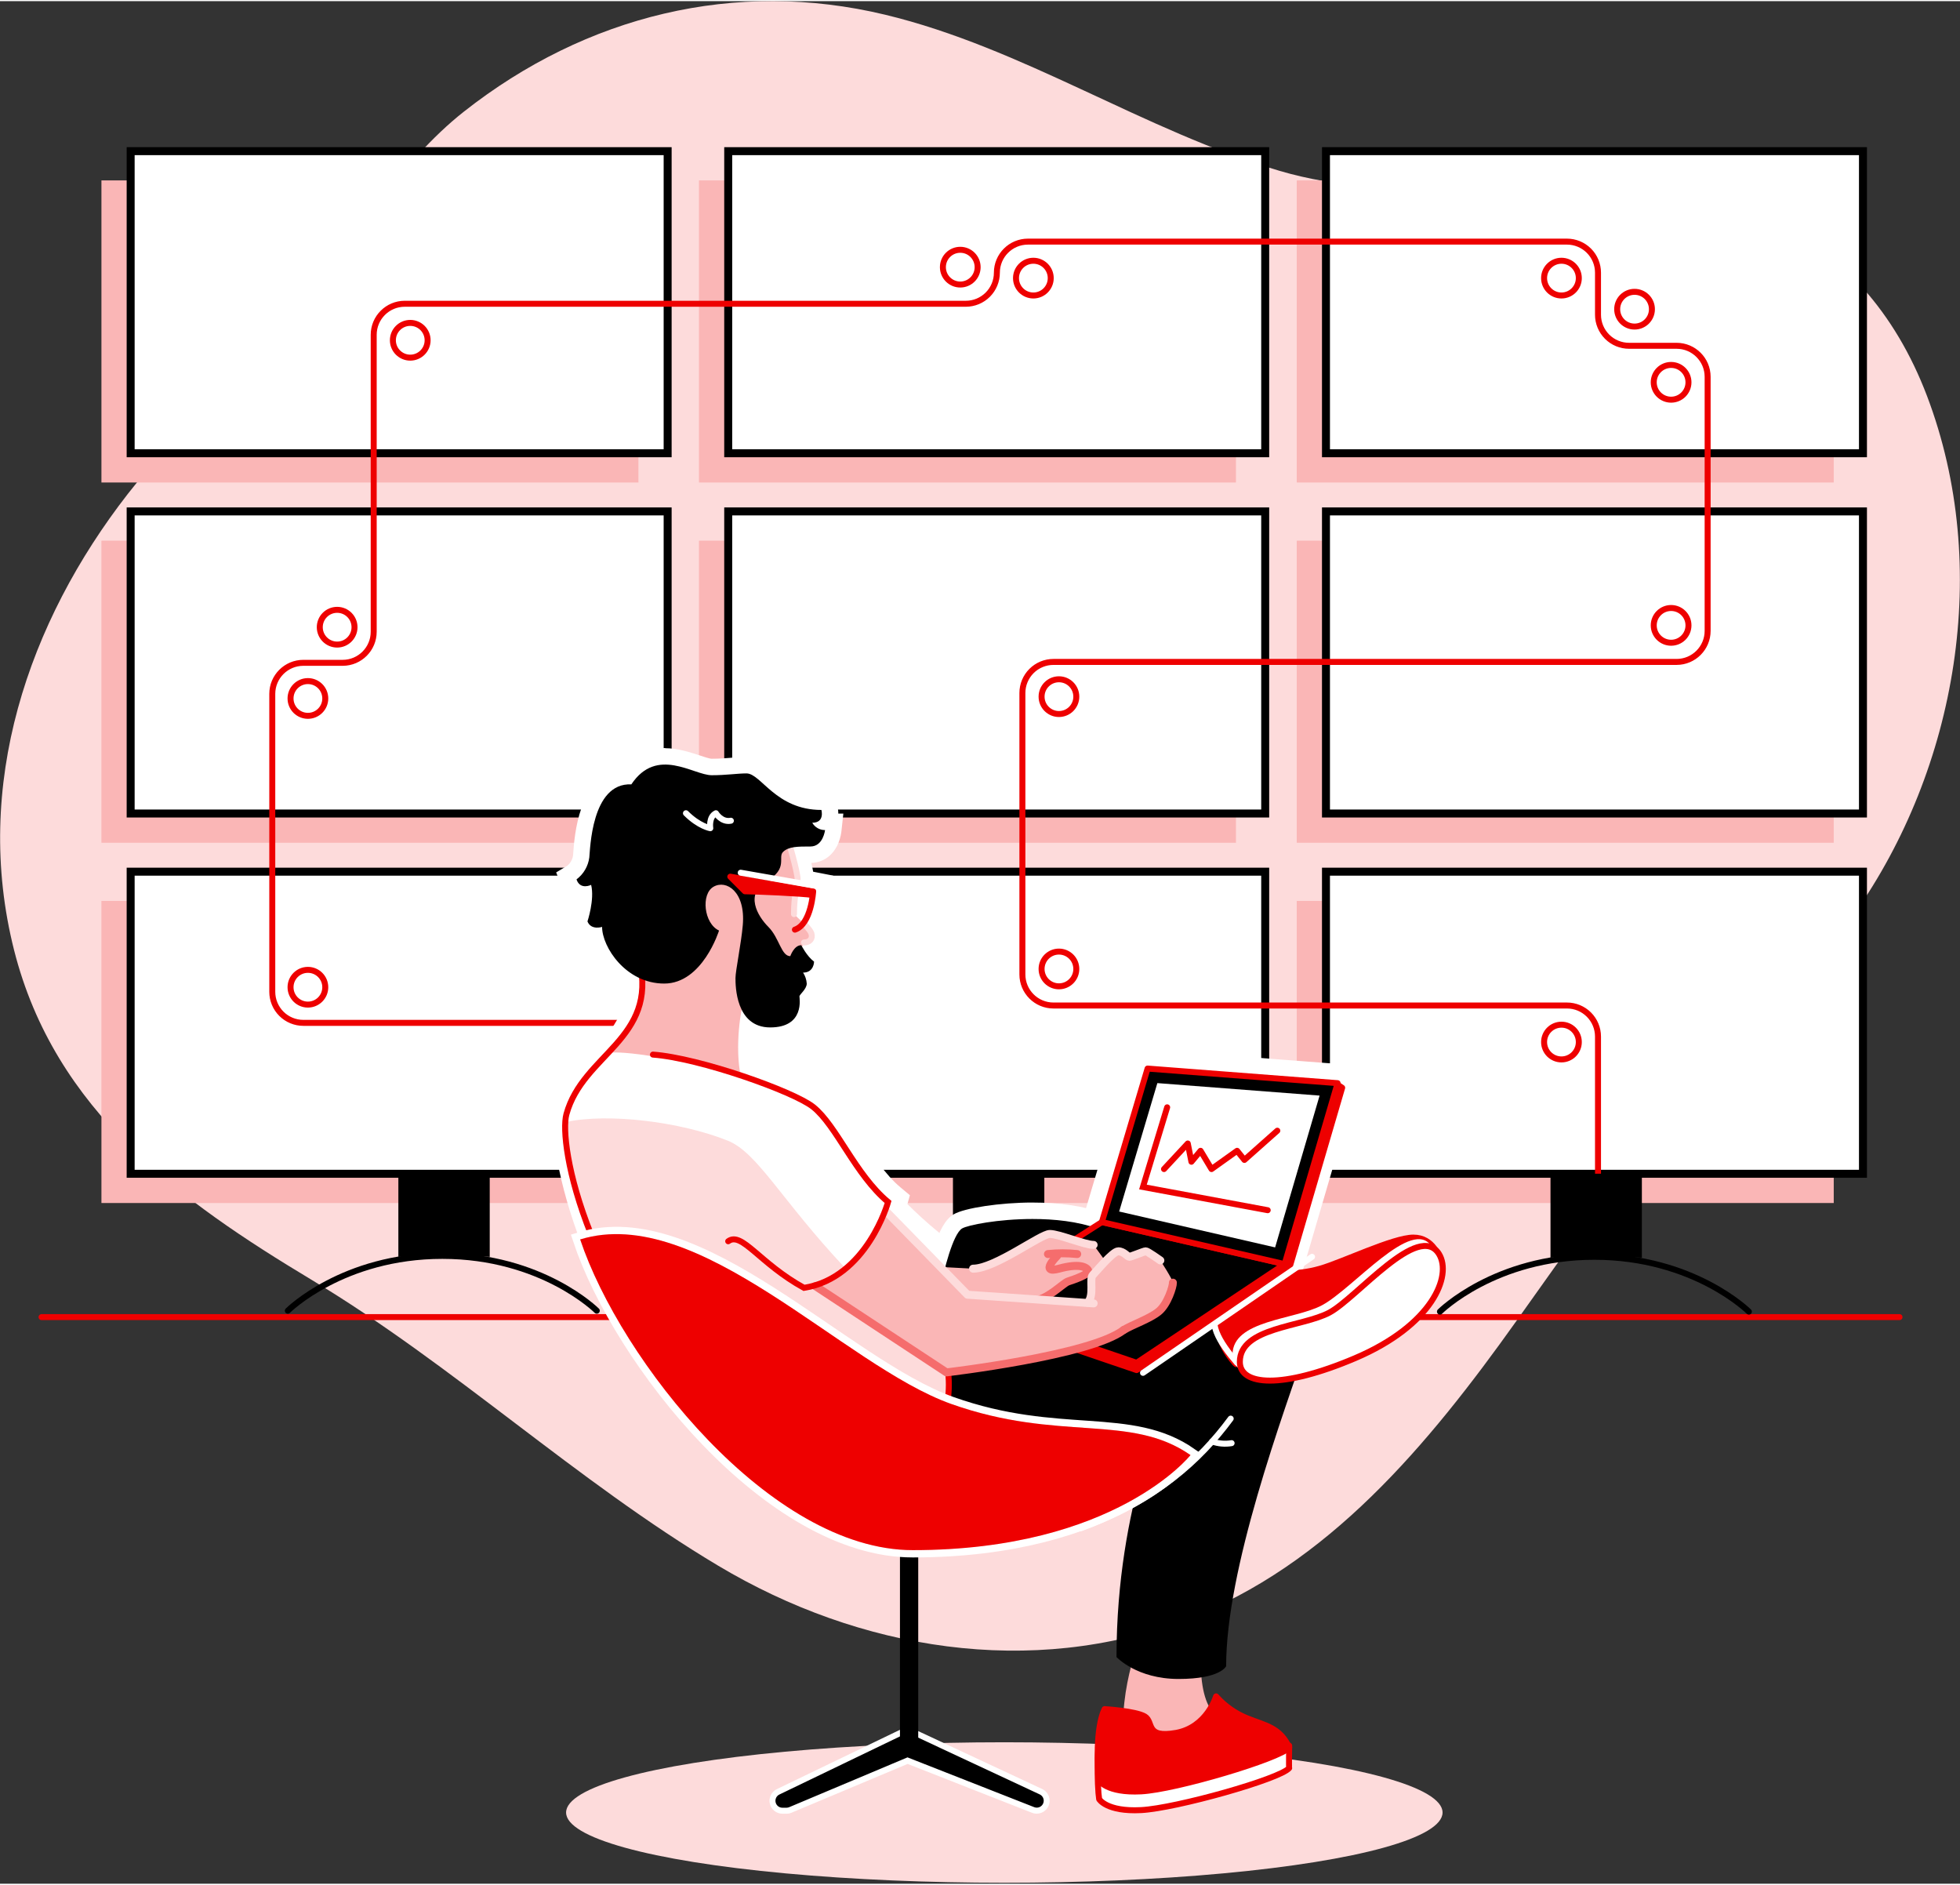 <?xml version="1.0" encoding="UTF-8"?>
<svg width="156px" height="150px" viewBox="0 0 984 945" version="1.1" xmlns="http://www.w3.org/2000/svg" xmlns:xlink="http://www.w3.org/1999/xlink">
    <rect x="0" y="0" width="984" height="945" fill="#333333" stroke="none"/>
    <title>Brand illustrations for Tours / Automation technology</title>
    <g id="Cluster-as-a-service" stroke="none" stroke-width="1" fill="none" fill-rule="evenodd">
        <g id="Brand-illustrations-for-Tours-/-Automation-technology" transform="translate(0.059, 0)">
            <path d="M889.414,109.571 C924.204,126.401 951.214,155.651 967.414,198.281 C999.964,284.111 982.484,384.991 930.664,458.451 C905.344,494.341 873.564,523.781 843.884,555.541 C813.034,588.541 787.364,625.831 761.074,662.741 C717.154,724.421 666.744,785.231 595.544,812.311 C517.614,841.951 431.434,827.721 360.544,785.381 C289.124,742.761 227.704,684.711 156.254,641.791 C90.534,602.311 27.454,557.161 7.004,476.341 C-13.906,393.691 14.004,311.701 64.174,247.271 C91.004,212.741 123.004,187.861 150.474,153.811 C176.634,121.341 200.264,81.101 232.884,55.421 C294.174,7.191 369.124,-11.259 444.314,6.811 C513.624,23.471 574.244,65.101 642.434,85.211 C699.804,102.121 761.594,89.001 820.614,92.561 C845.824,94.071 869.004,99.671 889.414,109.571 Z" id="Path" fill="#FDDBDB" fill-rule="nonzero"></path>
            <path d="M563.804,864.501 C563.804,850.501 567.354,836.251 570.104,827.991 L602.804,834.501 C602.804,847.501 605.884,857.351 610.464,860.101 C606.407,867.885 598.565,872.971 589.804,873.501 C574.804,874.501 563.804,864.501 563.804,864.501 Z" id="Path" fill="#FAB6B6" fill-rule="nonzero"></path>
            <rect id="Rectangle" fill="#FAB6B6" fill-rule="nonzero" x="50.864" y="270.821" width="269.59" height="151.64"></rect>
            <rect id="Rectangle" fill="#FAB6B6" fill-rule="nonzero" x="350.854" y="270.821" width="269.59" height="151.64"></rect>
            <rect id="Rectangle" fill="#FAB6B6" fill-rule="nonzero" x="650.964" y="270.821" width="269.59" height="151.64"></rect>
            <rect id="Rectangle" fill="#FAB6B6" fill-rule="nonzero" x="50.864" y="89.981" width="269.59" height="151.64"></rect>
            <rect id="Rectangle" fill="#FAB6B6" fill-rule="nonzero" x="350.854" y="89.981" width="269.59" height="151.64"></rect>
            <rect id="Rectangle" fill="#FAB6B6" fill-rule="nonzero" x="650.964" y="89.981" width="269.59" height="151.64"></rect>
            <rect id="Rectangle" fill="#FAB6B6" fill-rule="nonzero" x="50.864" y="451.661" width="269.59" height="151.64"></rect>
            <rect id="Rectangle" fill="#FAB6B6" fill-rule="nonzero" x="350.854" y="451.661" width="269.59" height="151.64"></rect>
            <rect id="Rectangle" fill="#FAB6B6" fill-rule="nonzero" x="650.964" y="451.661" width="269.59" height="151.64"></rect>
            <line x1="20.804" y1="660.571" x2="953.574" y2="660.571" id="Path" stroke="#EE0000" stroke-width="3" stroke-linecap="round"></line>
            <rect id="Rectangle" stroke="#000000" stroke-width="4" fill="#FFFFFF" fill-rule="nonzero" x="65.534" y="256.141" width="269.59" height="151.64"></rect>
            <rect id="Rectangle" stroke="#000000" stroke-width="4" fill="#FFFFFF" fill-rule="nonzero" x="365.534" y="256.141" width="269.59" height="151.64"></rect>
            <rect id="Rectangle" stroke="#000000" stroke-width="4" fill="#FFFFFF" fill-rule="nonzero" x="665.634" y="256.141" width="269.59" height="151.64"></rect>
            <rect id="Rectangle" stroke="#000000" stroke-width="4" fill="#FFFFFF" fill-rule="nonzero" x="65.534" y="75.301" width="269.59" height="151.64"></rect>
            <rect id="Rectangle" stroke="#000000" stroke-width="4" fill="#FFFFFF" fill-rule="nonzero" x="365.534" y="75.301" width="269.59" height="151.64"></rect>
            <rect id="Rectangle" stroke="#000000" stroke-width="4" fill="#FFFFFF" fill-rule="nonzero" x="665.634" y="75.301" width="269.59" height="151.64"></rect>
            <rect id="Rectangle" stroke="#000000" stroke-width="4" fill="#FFFFFF" fill-rule="nonzero" x="65.534" y="436.981" width="269.59" height="151.64"></rect>
            <rect id="Rectangle" stroke="#000000" stroke-width="4" fill="#FFFFFF" fill-rule="nonzero" x="365.534" y="436.981" width="269.59" height="151.64"></rect>
            <rect id="Rectangle" stroke="#000000" stroke-width="4" fill="#FFFFFF" fill-rule="nonzero" x="665.634" y="436.981" width="269.59" height="151.64"></rect>
            <rect id="Rectangle" fill="#FFFFFF" fill-rule="nonzero" x="76.544" y="267.151" width="247.57" height="129.62"></rect>
            <rect id="Rectangle" fill="#FFFFFF" fill-rule="nonzero" x="76.544" y="267.151" width="247.57" height="129.62"></rect>
            <rect id="Rectangle" fill="#FFFFFF" fill-rule="nonzero" x="376.544" y="267.151" width="247.57" height="129.62"></rect>
            <rect id="Rectangle" fill="#FFFFFF" fill-rule="nonzero" x="376.544" y="267.151" width="247.57" height="129.62"></rect>
            <rect id="Rectangle" fill="#FFFFFF" fill-rule="nonzero" x="676.644" y="267.151" width="247.57" height="129.62"></rect>
            <rect id="Rectangle" fill="#FFFFFF" fill-rule="nonzero" x="676.644" y="267.151" width="247.57" height="129.62"></rect>
            <rect id="Rectangle" fill="#FFFFFF" fill-rule="nonzero" x="76.544" y="86.311" width="247.57" height="129.62"></rect>
            <rect id="Rectangle" fill="#FFFFFF" fill-rule="nonzero" x="76.544" y="86.311" width="247.57" height="129.62"></rect>
            <rect id="Rectangle" fill="#FFFFFF" fill-rule="nonzero" x="376.544" y="86.311" width="247.57" height="129.62"></rect>
            <rect id="Rectangle" fill="#FFFFFF" fill-rule="nonzero" x="376.544" y="86.311" width="247.57" height="129.62"></rect>
            <rect id="Rectangle" fill="#FFFFFF" fill-rule="nonzero" x="676.644" y="86.311" width="247.57" height="129.62"></rect>
            <rect id="Rectangle" fill="#FFFFFF" fill-rule="nonzero" x="676.644" y="86.311" width="247.57" height="129.62"></rect>
            <rect id="Rectangle" fill="#FFFFFF" fill-rule="nonzero" x="76.544" y="447.991" width="247.57" height="129.63"></rect>
            <rect id="Rectangle" fill="#FFFFFF" fill-rule="nonzero" x="76.544" y="447.991" width="247.57" height="129.63"></rect>
            <rect id="Rectangle" fill="#FFFFFF" fill-rule="nonzero" x="376.544" y="447.991" width="247.57" height="129.63"></rect>
            <rect id="Rectangle" fill="#FFFFFF" fill-rule="nonzero" x="376.544" y="447.991" width="247.57" height="129.63"></rect>
            <rect id="Rectangle" fill="#FFFFFF" fill-rule="nonzero" x="676.644" y="447.991" width="247.57" height="129.63"></rect>
            <rect id="Rectangle" fill="#FFFFFF" fill-rule="nonzero" x="676.644" y="447.991" width="247.57" height="129.63"></rect>
            <g id="Group" transform="translate(136.634, 120.711)" stroke="#EE0000" stroke-width="3">
                <path d="M665.57,467.92 L665.57,399.04 C665.57,394.904 663.926,390.937 661,388.013 C658.074,385.089 654.106,383.447 649.97,383.45 L392.19,383.45 C383.574,383.45 376.59,376.466 376.59,367.85 L376.59,226.57 C376.59,222.434 378.234,218.467 381.16,215.543 C384.086,212.619 388.054,210.977 392.19,210.98 L705.02,210.98 C713.632,210.974 720.61,203.992 720.61,195.38 L720.61,67.86 C720.599,59.258 713.622,52.29 705.02,52.29 L681.17,52.29 C677.032,52.293 673.062,50.65 670.136,47.724 C667.21,44.798 665.567,40.828 665.57,36.69 L665.57,15.59 C665.57,11.454 663.926,7.487 661,4.563 C658.074,1.639 654.106,-1.42108547e-14 649.97,-1.42108547e-14 L379.37,-1.42108547e-14 C370.76,-1.42108547e-14 363.78,6.98 363.78,15.59 L363.78,15.59 C363.783,19.728 362.14,23.698 359.214,26.624 C356.288,29.55 352.318,31.193 348.18,31.19 L66.51,31.19 C57.9,31.19 50.92,38.17 50.92,46.78 L50.92,195.84 C50.92,204.435 43.964,211.408 35.37,211.43 L15.6,211.43 C6.984,211.43 2.84217094e-14,218.414 2.84217094e-14,227.03 L2.84217094e-14,376.57 C2.84217094e-14,380.706 1.644,384.673 4.57,387.597 C7.496,390.521 11.464,392.163 15.6,392.16 L198.16,392.16" id="Path"></path>
                <circle id="Oval" cx="17.89" cy="229.32" r="8.72"></circle>
                <circle id="Oval" cx="17.89" cy="374.27" r="8.72"></circle>
                <circle id="Oval" cx="394.94" cy="365.1" r="8.72"></circle>
                <circle id="Oval" cx="394.94" cy="228.41" r="8.72"></circle>
                <circle id="Oval" cx="702.27" cy="192.63" r="8.72"></circle>
                <circle id="Oval" cx="702.27" cy="70.62" r="8.72"></circle>
                <circle id="Oval" cx="683.92" cy="33.92" r="8.72"></circle>
                <circle id="Oval" cx="647.22" cy="18.32" r="8.72"></circle>
                <circle id="Oval" cx="382.1" cy="18.32" r="8.72"></circle>
                <circle id="Oval" cx="345.4" cy="12.82" r="8.72"></circle>
                <circle id="Oval" cx="69.27" cy="49.52" r="8.72"></circle>
                <circle id="Oval" cx="647.22" cy="401.79" r="8.72"></circle>
                <circle id="Oval" cx="32.57" cy="193.55" r="8.72"></circle>
            </g>
            <path d="M144.434,657.361 C144.434,657.361 172.004,629.841 222.004,629.841 C272.004,629.841 299.554,657.361 299.554,657.361" id="Path" stroke="#000000" stroke-width="3" stroke-linecap="round"></path>
            <path d="M245.804,630.331 L245.804,588.161 L199.934,588.161 L199.934,630.331 C199.934,630.331 210.024,629.491 221.934,629.491 C233.844,629.491 245.804,630.331 245.804,630.331 Z" id="Path" fill="#000000" fill-rule="nonzero"></path>
            <path d="M422.864,657.821 C422.864,657.821 450.444,630.301 500.414,630.301 C550.384,630.301 578.004,657.821 578.004,657.821" id="Path" stroke="#EE0000" stroke-width="4.59" stroke-linecap="round"></path>
            <path d="M524.234,630.761 L524.234,588.581 L478.364,588.581 L478.364,630.761 C478.364,630.761 488.454,629.911 500.364,629.911 C512.274,629.911 524.234,630.761 524.234,630.761 Z" id="Path" fill="#000000" fill-rule="nonzero"></path>
            <path d="M722.854,657.821 C722.854,657.821 750.434,630.301 800.394,630.301 C850.354,630.301 877.944,657.821 877.944,657.821" id="Path" stroke="#000000" stroke-width="3" stroke-linecap="round"></path>
            <path d="M824.224,630.761 L824.224,588.581 L778.354,588.581 L778.354,630.761 C778.354,630.761 788.444,629.911 800.354,629.911 C812.264,629.911 824.224,630.761 824.224,630.761 Z" id="Path" fill="#000000" fill-rule="nonzero"></path>
            <path d="M436.234,770.211 C431.874,770.211 407.964,768.071 364.934,725.901 C288.934,651.461 278.344,567.801 282.294,552.001 C283.754,546.171 289.294,540.781 295.644,534.541 C306.004,524.441 318.704,512.001 318.464,493.751 C307.694,488.421 300.464,477.981 298.594,469.141 C295.197,468.88 292.258,466.678 291.054,463.491 L290.494,462.081 L290.974,460.651 C292.242,456.685 292.959,452.563 293.104,448.401 C289.495,448.143 286.438,445.646 285.464,442.161 L284.464,439.161 L287.094,437.411 C289.639,435.43 291.296,432.521 291.704,429.321 C291.704,429.041 291.774,428.551 291.824,427.891 C292.104,423.961 292.764,414.741 295.724,406.411 C300.474,392.991 308.444,389.461 314.724,389.041 C319.724,382.431 326.174,379.041 333.824,379.041 C339.534,379.041 344.824,380.841 349.584,382.421 C352.584,383.421 355.474,384.421 357.234,384.421 C361.174,384.421 364.614,384.141 367.644,383.891 C370.134,383.691 372.474,383.501 374.644,383.501 C378.884,383.501 382.224,386.501 386.094,390.021 C391.934,395.291 399.194,401.851 412.254,401.851 L415.364,401.851 L416.224,404.851 C416.883,407.201 416.724,409.704 415.774,411.951 L418.704,411.951 L418.194,416.531 C417.734,420.661 414.754,428.461 406.744,428.461 C405.024,428.461 403.404,428.461 401.954,428.521 C404.144,436.781 404.414,439.441 404.454,440.521 L413.884,442.361 L413.624,447.151 C413.564,448.241 412.974,456.791 409.324,463.501 C410.095,464.44 410.703,465.502 411.124,466.641 C411.981,468.933 411.652,471.5 410.244,473.501 C409.643,474.32 408.877,475.001 407.994,475.501 C408.853,476.755 409.887,477.88 411.064,478.841 L412.714,480.071 L412.714,482.141 C412.708,485.304 411.197,488.275 408.644,490.141 C408.904,491.12 409.039,492.129 409.044,493.141 C409.044,496.391 406.914,498.911 405.514,500.571 L405.514,500.621 C405.844,506.041 404.514,510.461 401.514,513.771 C398.204,517.431 393.184,519.281 386.594,519.281 C382.54,519.387 378.553,518.242 375.174,516.001 C374.625,522.626 374.602,529.283 375.104,535.911 C391.844,541.291 404.204,547.141 412.824,553.771 C419.274,558.771 423.434,564.231 428.824,572.641 C434.614,581.641 441.184,591.831 449.294,598.591 L452.024,600.861 L451.074,604.291 L450.844,605.051 C458.724,613.051 475.114,628.501 489.724,634.931 C493.464,636.581 497.344,638.111 501.264,639.491 L548.414,609.371 L570.764,534.281 C571.437,531.941 573.569,530.322 576.004,530.301 L576.494,530.301 L671.864,537.641 C673.512,537.766 675.017,538.627 675.96,539.985 C676.902,541.343 677.183,543.053 676.724,544.641 L650.004,636.001 L649.864,636.251 C649.787,636.423 649.7,636.59 649.604,636.751 C649.488,636.957 649.357,637.154 649.214,637.341 C649.015,637.597 648.794,637.835 648.554,638.051 L648.304,638.301 L573.604,688.111 C572.7,688.711 571.639,689.031 570.554,689.031 C569.949,689.03 569.348,688.932 568.774,688.741 L546.694,681.211 C532.674,685.23 518.158,687.25 503.574,687.211 C495.527,687.257 487.493,686.565 479.574,685.141 C482.574,701.971 477.174,721.081 463.814,740.891 C456.775,751.263 448.542,760.772 439.284,769.221 L438.284,770.091 L436.894,770.231 C436.894,770.231 436.714,770.211 436.234,770.211 Z" id="Path" fill="#FFFFFF" fill-rule="nonzero"></path>
            <path d="M333.854,383.211 C342.854,383.211 351.734,388.561 357.264,388.561 C364.604,388.561 370.114,387.651 374.704,387.651 C382.034,387.651 389.374,405.991 412.314,405.991 C412.314,405.991 414.144,412.421 407.724,412.421 C409.04,414.718 411.497,416.123 414.144,416.091 C414.144,416.091 413.234,424.341 406.804,424.341 C402.724,424.341 399.384,424.341 396.804,425.051 C398.154,429.871 400.404,438.291 400.404,440.861 C400.391,441.869 400.287,442.873 400.094,443.861 L409.644,445.731 L409.574,446.931 C409.574,447.481 408.904,457.931 404.284,463.831 C405.496,465.037 406.509,466.428 407.284,467.951 C408.204,470.701 406.374,472.541 403.614,472.541 L402.664,474.701 C403.564,476.321 405.844,480.051 408.664,482.171 C408.664,482.171 408.664,487.671 403.154,487.671 C404.224,489.322 404.858,491.218 404.994,493.181 C404.994,495.931 401.324,498.681 401.324,499.601 C401.324,500.521 404.074,515.191 386.644,515.191 C378.984,515.191 374.694,511.121 372.284,506.191 C370.934,512.791 369.884,528.191 371.284,538.991 C385.534,543.411 400.214,549.251 410.284,556.991 C416.074,561.451 419.924,566.391 425.364,574.831 C431.314,584.071 438.064,594.551 446.654,601.711 L447.344,602.281 L447.104,603.131 C447.104,603.201 446.774,604.281 446.104,606.071 C454.104,614.381 471.864,631.541 488.044,638.661 C492.774,640.741 497.374,642.501 501.784,644.001 L552.004,612.001 L574.784,535.431 C574.947,534.85 575.47,534.444 576.074,534.431 L576.214,534.431 L671.624,541.771 C672.036,541.806 672.411,542.024 672.646,542.365 C672.88,542.706 672.949,543.134 672.834,543.531 L646.234,634.351 C646.234,634.351 646.234,634.351 646.234,634.421 C646.204,634.503 646.163,634.58 646.114,634.651 L646.034,634.801 L645.854,634.981 L645.734,635.091 L645.734,635.091 L571.424,684.631 C571.198,684.781 570.934,684.861 570.664,684.861 C570.511,684.863 570.359,684.839 570.214,684.791 L546.874,676.791 C534.374,680.791 518.754,682.981 503.684,682.981 C494.638,683.068 485.611,682.136 476.774,680.201 C475.9,680.001 475.01,679.771 474.104,679.511 C487.774,721.431 436.724,766.011 436.724,766.011 L436.334,766.011 C433.134,766.011 410.334,764.441 367.914,722.881 C293.384,650.001 282.634,567.681 286.304,553.001 C289.664,539.541 324.934,524.001 322.474,491.001 C309.744,485.891 302.224,472.691 302.224,464.681 C301.425,464.919 300.597,465.04 299.764,465.041 C297.632,465.185 295.654,463.925 294.884,461.931 C294.884,461.931 298.554,450.931 296.724,443.581 C295.782,444.017 294.761,444.252 293.724,444.271 C292.114,444.271 290.284,443.581 289.364,440.831 C292.897,438.179 295.212,434.213 295.784,429.831 C296.234,426.231 296.694,393.121 316.084,393.111 L316.884,393.111 C321.974,385.481 327.884,383.171 333.884,383.171 M333.884,374.921 C325.434,374.921 318.304,378.331 312.644,385.081 C300.164,386.871 294.314,398.081 291.864,405.001 C288.724,413.861 288.024,423.471 287.734,427.571 C287.734,428.121 287.664,428.571 287.634,428.811 C287.356,430.838 286.328,432.686 284.754,433.991 L279.154,437.351 L281.574,443.431 C282.687,447.051 285.324,450.005 288.794,451.521 C288.458,454.168 287.882,456.779 287.074,459.321 L286.134,462.181 L287.254,464.981 C288.627,468.603 291.569,471.406 295.254,472.601 C296.529,476.549 298.401,480.279 300.804,483.661 C304.342,488.745 308.932,493.009 314.264,496.161 C313.404,511.321 302.474,522.011 292.734,531.551 C285.924,538.271 280.004,544.001 278.294,551.001 C275.644,561.601 278.824,588.341 290.014,619.001 C300.244,646.951 321.014,688.701 362.014,728.891 C405.074,771.101 429.684,774.381 436.204,774.381 C436.694,774.381 437.044,774.381 437.204,774.381 L439.924,774.161 L441.974,772.371 C443.974,770.591 487.534,732.031 484.354,690.141 C490.701,690.994 497.099,691.408 503.504,691.381 C518.032,691.407 532.496,689.466 546.504,685.611 L567.334,692.701 C568.334,693.048 569.385,693.224 570.444,693.221 C572.345,693.223 574.204,692.659 575.784,691.601 L650.214,642.001 L650.944,641.521 L651.354,641.091 L651.444,641.011 C651.839,640.645 652.203,640.247 652.534,639.821 C652.786,639.479 653.016,639.122 653.224,638.751 C653.406,638.428 653.569,638.094 653.714,637.751 C653.875,637.391 654.012,637.02 654.124,636.641 L680.724,545.841 C681.541,543.052 681.054,540.044 679.4,537.654 C677.746,535.264 675.102,533.749 672.204,533.531 L576.854,526.201 C576.581,526.186 576.307,526.186 576.034,526.201 C571.787,526.229 568.055,529.024 566.834,533.091 L544.924,606.711 L500.784,634.911 C497.604,633.751 494.464,632.481 491.414,631.141 C478.414,625.411 463.674,611.961 455.504,603.841 L456.744,599.391 L452.644,595.971 L451.964,595.401 C444.344,589.051 437.964,579.141 432.324,570.401 C426.684,561.661 422.274,555.831 415.324,550.501 C406.794,543.931 394.884,538.141 379.004,532.851 C378.814,529.461 378.814,525.851 378.934,522.341 C381.422,523.1 384.012,523.478 386.614,523.461 C394.414,523.461 400.464,521.151 404.614,516.581 C407.044,513.891 409.744,509.281 409.714,502.091 C411.871,499.614 413.117,496.474 413.244,493.191 C413.244,492.711 413.244,492.241 413.174,491.781 C414.047,490.837 414.781,489.773 415.354,488.621 C416.34,486.615 416.873,484.417 416.914,482.181 L416.914,478.001 L413.804,475.671 C415.858,472.617 416.344,468.771 415.114,465.301 C414.849,464.555 414.514,463.835 414.114,463.151 C416.204,458.124 417.444,452.785 417.784,447.351 L417.844,446.141 L418.244,438.961 L411.184,437.581 L408.184,437.001 C407.984,435.891 407.694,434.451 407.254,432.581 C412.834,432.411 417.544,429.271 420.254,423.901 C421.321,421.728 422.024,419.393 422.334,416.991 L423.334,407.821 L420.804,407.821 C420.8,406.437 420.615,405.058 420.254,403.721 L418.544,397.721 L412.314,397.721 C400.844,397.721 394.514,392.001 388.924,386.951 C384.794,383.231 380.524,379.371 374.704,379.371 C372.344,379.371 369.914,379.571 367.344,379.781 C364.344,380.021 361.034,380.291 357.264,380.291 C356.184,380.291 353.144,379.291 350.924,378.521 C346.164,377.001 340.244,375.001 333.854,375.001 L333.884,374.921 Z" id="Shape" fill="#FFFFFF" fill-rule="nonzero"></path>
            <path d="M286.304,553.001 C300.304,523.001 330.204,521.131 321.034,481.681 C321.034,481.681 282.964,417.921 324.244,402.331 C379.414,381.481 395.804,421.591 395.804,421.591 C395.804,421.591 400.384,437.191 400.384,440.861 C400.384,444.531 398.554,448.191 398.554,458.291 L403.314,462.791 C403.314,462.791 406.684,466.181 407.264,467.921 C408.184,470.671 406.354,472.511 403.594,472.511 L398.594,483.971 C396.754,489.481 375.654,499.571 373.824,501.401 C372.314,502.911 368.954,521.751 371.354,537.081 C371.354,537.081 377.354,558.001 376.354,572.001 C375.354,586.001 286.304,553.001 286.304,553.001 Z" id="Path" fill="#FAB6B6" fill-rule="nonzero"></path>
            <path d="M403.314,462.791 C403.314,462.791 406.684,466.181 407.264,467.921 C408.184,470.671 406.354,472.511 403.594,472.511" id="Path" stroke="#FDDBDB" stroke-width="3" stroke-linecap="round"></path>
            <path d="M395.804,421.591 C395.804,421.591 400.384,437.191 400.384,440.861 C400.384,444.531 398.554,448.191 398.554,458.291" id="Path" stroke="#FDDBDB" stroke-width="3" stroke-linecap="round"></path>
            <path d="M305.304,528.001 C298.254,537.551 287.964,546.361 286.304,553.001 C282.634,567.681 293.384,650.001 367.814,723.001 C413.684,768.001 436.624,766.121 436.624,766.121 C436.624,766.121 494.414,715.661 470.564,671.631 L443.504,626.171 L438.004,619.751 C438.004,619.751 445.334,608.751 445.794,602.751 C429.284,588.981 419.894,564.491 408.184,555.041 C394.004,543.601 371.304,539.001 371.314,539.081 C315.304,525.001 305.304,528.001 305.304,528.001 Z" id="Path" fill="#FFFFFF" fill-rule="nonzero"></path>
            <path d="M424.304,636.001 C392.304,602.001 380.304,578.001 365.304,572.001 C341.504,562.481 305.304,558.001 283.694,562.701 C283.694,562.701 286.574,623.031 329.934,681.011 C373.294,738.991 423.304,761.011 423.304,761.011 C423.304,761.011 483.304,744.011 476.304,688.011 L408.304,644.011 C414.336,643.057 419.925,640.259 424.304,636.001 L424.304,636.001 Z" id="Path" fill="#FDDBDB" fill-rule="nonzero"></path>
            <path d="M554.504,892.211 C517.814,899.551 510.504,915.151 557.264,911.481 C604.024,907.811 651.754,882.121 647.164,878.481 L554.504,892.211 Z" id="Path" fill="#EE0000" fill-rule="nonzero"></path>
            <path d="M467.184,649.121 L467.894,645.541 C470.034,634.831 474.564,616.291 480.824,612.541 C485.034,610.011 501.964,607.191 518.324,607.191 C531.534,607.191 542.934,608.871 552.224,612.191 L555.554,613.381 L543.924,674.701 L467.184,649.121 Z" id="Path" fill="#000000" fill-rule="nonzero"></path>
            <path d="M518.324,611.321 C529.214,611.321 540.914,612.531 550.834,616.081 L540.744,669.291 L471.944,646.351 C473.774,637.181 478.364,618.831 482.944,616.081 C485.754,614.391 501.014,611.321 518.314,611.321 M518.314,603.061 L518.314,603.061 C502.204,603.061 484.054,605.781 478.694,609.001 C474.694,611.401 471.694,616.571 468.544,626.281 C466.656,632.346 465.084,638.504 463.834,644.731 L462.404,651.881 L469.324,654.181 L538.124,677.121 L547.124,680.121 L548.884,670.831 L558.984,617.631 L560.294,610.691 L553.644,608.311 C543.904,604.831 532.034,603.071 518.354,603.071 L518.314,603.061 Z" id="Shape" fill="#FFFFFF" fill-rule="nonzero"></path>
            <ellipse id="Oval" fill="#FDDBDB" fill-rule="nonzero" cx="504.154" cy="909.251" rx="220.01" ry="35.26"></ellipse>
            <path d="M520.444,908.281 C519.82,908.279 519.203,908.161 518.624,907.931 L455.564,883.171 L396.734,907.891 C396.123,908.151 395.467,908.283 394.804,908.281 L392.724,908.281 C390.411,908.258 388.416,906.652 387.9,904.397 C387.383,902.143 388.481,899.828 390.554,898.801 L455.554,867.501 L522.554,898.771 C524.652,899.775 525.781,902.094 525.277,904.365 C524.773,906.636 522.77,908.259 520.444,908.281 L520.444,908.281 Z" id="Path" fill="#000000" fill-rule="nonzero"></path>
            <path d="M455.544,869.161 L521.924,900.161 C523.404,900.855 524.204,902.484 523.849,904.08 C523.494,905.675 522.078,906.811 520.444,906.811 L520.444,906.811 C520.009,906.807 519.579,906.726 519.174,906.571 L455.544,881.571 L396.154,906.571 C395.727,906.753 395.268,906.848 394.804,906.851 L392.724,906.851 C391.1,906.845 389.695,905.72 389.334,904.136 C388.973,902.553 389.753,900.93 391.214,900.221 L455.544,869.221 M455.544,865.901 L454.264,866.521 L389.924,897.521 C387.204,898.84 385.754,901.862 386.428,904.808 C387.102,907.755 389.721,909.846 392.744,909.851 L394.824,909.851 C395.686,909.853 396.54,909.68 397.334,909.341 L455.604,884.861 L518.094,909.401 C521.347,910.641 524.998,909.093 526.37,905.894 C527.741,902.695 526.344,898.983 523.204,897.481 L456.834,866.481 L455.544,865.881 L455.544,865.901 Z" id="Shape" fill="#FFFFFF" fill-rule="nonzero"></path>
            <line x1="456.344" y1="778.001" x2="456.344" y2="878.251" id="Path" stroke="#000000" stroke-width="9.17"></line>
            <path d="M469.654,677.081 C487.994,684.421 471.484,788.081 400.844,758.731 C400.844,758.731 409.734,777.541 481.894,777.541 C554.054,777.541 639.364,697.271 652.214,681.671 C665.064,666.071 656.794,643.141 636.614,636.721 C616.434,630.301 469.654,677.081 469.654,677.081 Z" id="Path" fill="#000000" fill-rule="nonzero"></path>
            <path d="M640.744,638.091 C640.744,638.091 649.914,639.931 662.744,636.261 C673.894,633.071 699.434,620.661 709.524,620.661 C719.614,620.661 722.374,630.761 722.374,630.761 C722.374,630.761 628.444,693.461 619.904,683.671 C611.364,673.881 607.694,661.031 616.904,655.531 C626.114,650.031 633.424,647.321 640.744,638.091 Z" id="Path" stroke="#EE0000" stroke-width="3" fill="#EE0000" fill-rule="nonzero" stroke-linecap="round"></path>
            <path d="M621.004,683.511 C612.474,673.711 604.494,661.511 613.674,655.981 C622.854,650.451 634.324,646.401 641.674,637.181" id="Path" stroke="#FFFFFF" stroke-width="3" stroke-linecap="round" stroke-linejoin="round"></path>
            <path d="M615.514,835.791 C615.514,787.171 643.034,711.941 658.364,667.931 L586.154,701.851 C586.154,701.851 560.474,754.141 560.474,831.211 C560.474,831.211 570.564,842.211 591.664,842.211 C612.764,842.211 615.514,835.791 615.514,835.791 Z" id="Path" fill="#000000" fill-rule="nonzero"></path>
            <polygon id="Path" stroke="#EE0000" stroke-width="3" fill="#EE0000" fill-rule="nonzero" stroke-linecap="round" stroke-linejoin="round" points="553.134 616.541 487.084 658.741 570.564 687.171 647.164 636.261 673.764 545.441 671.014 543.601 645.334 634.421 571.024 683.051"></polygon>
            <polygon id="Path" stroke="#EE0000" stroke-width="3" fill="#000000" fill-rule="nonzero" stroke-linecap="round" stroke-linejoin="round" points="570.564 683.511 644.874 633.971 553.134 612.871 487.084 655.071"></polygon>
            <path d="M488.454,636.261 C499.454,636.261 522.404,618.831 526.984,618.831 C531.564,618.831 544.414,624.331 548.984,624.331 L556.324,634.431 L536.324,642.001 C536.324,642.001 517.604,658.211 499.324,663.001 C489.394,665.601 477.484,661.471 473.614,657.271 C462.614,645.341 471.044,635.341 471.044,635.341 L488.454,636.261 Z" id="Path" fill="#FAB6B6" fill-rule="nonzero"></path>
            <polygon id="Path" stroke="#EE0000" stroke-width="3" fill="#000000" fill-rule="nonzero" stroke-linecap="round" stroke-linejoin="round" points="671.474 543.141 644.874 633.971 553.134 612.871 576.064 535.811"></polygon>
            <polygon id="Path" fill="#FFFFFF" fill-rule="nonzero" points="561.804 607.571 580.984 543.111 662.434 549.381 640.104 625.581"></polygon>
            <polyline id="Path" stroke="#EE0000" stroke-width="3" stroke-linecap="round" points="636.384 606.911 573.744 595.261 585.904 555.261"></polyline>
            <path d="M546.004,653.371 C549.464,649.561 546.714,641.311 548.544,639.471 C550.374,637.631 558.634,627.541 561.384,627.541 C564.134,627.541 565.974,630.301 566.894,630.301 C567.814,630.301 574.234,627.541 575.154,627.541 C576.074,627.541 582.484,632.131 582.484,632.131 C582.484,632.131 588.654,641.571 588.784,643.271 C588.914,644.971 586.154,654.151 581.574,657.821 C576.994,661.491 568.724,664.241 564.144,666.991 C559.564,669.741 540.254,659.711 546.004,653.371 Z" id="Path" fill="#FAB6B6" fill-rule="nonzero"></path>
            <path d="M321.004,481.681 C330.174,521.131 292.564,528.471 284.304,558.741 C280.304,573.341 293.354,650.011 367.784,722.951 C413.654,767.951 436.594,766.071 436.594,766.071 C436.594,766.071 494.384,715.611 470.534,671.581" id="Path" stroke="#EE0000" stroke-width="3"></path>
            <path d="M517.814,652.771 C526.064,651.861 533.404,643.601 536.164,642.681 C538.924,641.761 547.164,639.011 546.254,637.181 C545.344,635.351 541.664,633.511 531.574,636.261 C521.484,639.011 530.654,629.841 530.654,629.841" id="Path" stroke="#F56D6D" stroke-width="4" stroke-linecap="round" stroke-linejoin="round"></path>
            <path d="M549.004,653.691 L485.654,649.331 L444.304,606.001 C444.304,606.001 436.744,636.671 408.304,644.001 L475.104,688.311 C475.104,688.311 547.624,679.831 564.104,666.981" id="Path" fill="#FAB6B6" fill-rule="nonzero"></path>
            <polyline id="Path" stroke="#FDDBDB" stroke-width="4" stroke-linecap="round" stroke-linejoin="round" points="549.004 653.691 485.654 649.331 445.304 608.001"></polyline>
            <path d="M546.004,653.371 C549.464,649.561 546.714,641.311 548.544,639.471 C550.374,637.631 558.634,627.541 561.384,627.541 C564.134,627.541 565.974,630.301 566.894,630.301 C567.814,630.301 574.234,627.541 575.154,627.541 C576.074,627.541 582.484,632.131 582.484,632.131" id="Path" stroke="#FDDBDB" stroke-width="4" stroke-linecap="round" stroke-linejoin="round"></path>
            <path d="M409.304,645.001 L475.104,688.321 C475.104,688.321 547.624,679.841 564.104,666.991" id="Path" stroke="#F56D6D" stroke-width="4" stroke-linecap="round" stroke-linejoin="round"></path>
            <path d="M588.784,643.271 C588.914,644.981 586.154,654.151 581.574,657.821 C576.994,661.491 568.724,664.241 564.144,666.991" id="Path" stroke="#F56D6D" stroke-width="4" stroke-linecap="round" stroke-linejoin="round"></path>
            <path d="M488.454,636.261 C499.454,636.261 522.404,618.831 526.984,618.831 C531.564,618.831 544.414,624.331 548.984,624.331" id="Path" stroke="#FDDBDB" stroke-width="4" stroke-linecap="round" stroke-linejoin="round"></path>
            <path d="M327.744,528.801 C350.994,530.491 398.374,547.261 408.184,555.071 C419.954,564.441 429.284,589.011 445.794,602.781 C445.794,602.781 435.244,640.851 403.594,645.891 C381.124,633.511 372.404,617.451 365.524,622.501" id="Path" stroke="#EE0000" stroke-width="3" stroke-linecap="round"></path>
            <path d="M542.584,766.531 C580.654,752.311 602.214,732.591 617.804,711.531" id="Path" stroke="#FFFFFF" stroke-width="3" stroke-linecap="round" stroke-linejoin="round"></path>
            <path d="M316.904,393.151 C329.744,373.891 348.094,388.561 357.264,388.561 C364.604,388.561 370.114,387.651 374.704,387.651 C382.034,387.651 389.374,405.991 412.314,405.991 C412.314,405.991 414.144,412.421 407.724,412.421 C409.04,414.718 411.497,416.123 414.144,416.091 C414.144,416.091 413.234,424.341 406.804,424.341 C400.374,424.341 395.804,424.341 393.044,427.091 C390.284,429.841 395.804,435.351 384.794,441.771 C373.784,448.191 380.204,459.201 385.704,464.711 C391.204,470.221 392.134,479.391 396.704,479.391 C396.704,479.391 398.544,473.881 402.214,473.881 C402.214,473.881 404.964,479.391 408.634,482.141 C408.634,482.141 408.634,487.641 403.124,487.641 C404.194,489.292 404.828,491.188 404.964,493.151 C404.964,495.901 401.294,498.651 401.294,499.571 C401.294,500.491 404.044,515.161 386.614,515.161 C369.184,515.161 369.184,494.061 369.184,490.391 C369.184,486.721 372.074,472.931 372.854,463.791 C374.294,447.001 364.594,440.861 358.174,444.531 C351.754,448.201 353.294,463.001 360.924,466.531 C360.924,466.531 352.674,493.141 333.404,493.141 C314.134,493.141 302.214,474.791 302.214,464.701 C302.214,464.701 296.714,466.531 294.874,461.951 C294.874,461.951 298.544,450.951 296.714,443.601 C296.714,443.601 291.204,446.351 289.374,440.851 C292.907,438.199 295.222,434.233 295.794,429.851 C296.254,426.211 296.724,392.231 316.904,393.151 Z" id="Path" fill="#000000" fill-rule="nonzero"></path>
            <path d="M458.184,777.541 C560.014,777.541 597.624,729.831 597.624,729.831 C567.354,708.731 531.624,723.411 477.444,704.151 C423.264,684.891 350.844,603.231 291.214,621.581 C311.404,682.131 386.624,777.541 458.184,777.541 Z" id="Path" stroke="#FFFFFF" stroke-width="7.34"></path>
            <path d="M458.184,777.541 C560.014,777.541 597.624,729.831 597.624,729.831 C567.354,708.731 531.624,723.411 477.444,704.151 C423.264,684.891 350.844,603.231 291.214,621.581 C311.404,682.131 386.624,777.541 458.184,777.541 Z" id="Path" fill="#FDDBDB" fill-rule="nonzero"></path>
            <path d="M458.184,777.541 C560.014,777.541 597.624,729.831 597.624,729.831 C567.354,708.731 531.624,723.411 477.444,704.151 C423.264,684.891 350.844,603.231 291.214,621.581 C311.404,682.131 386.624,777.541 458.184,777.541 Z" id="Path" fill="#EE0000" fill-rule="nonzero"></path>
            <path d="M540.744,628.921 C535.864,628.406 530.943,628.406 526.064,628.921" id="Path" stroke="#F56D6D" stroke-width="4" stroke-linecap="round" stroke-linejoin="round"></path>
            <polyline id="Path" stroke="#EE0000" stroke-width="3" stroke-linecap="round" stroke-linejoin="round" points="584.324 586.261 596.254 573.421 598.084 582.591 602.674 577.091 608.174 586.261 621.014 577.091 624.684 581.671 641.204 567.001"></polyline>
            <path d="M618.724,679.381 C618.724,691.301 639.824,698.641 676.524,677.541 C713.224,656.441 725.364,636.131 718.724,625.251 C709.234,609.721 679.284,646.251 663.674,654.611 C649.914,662.001 618.724,662.001 618.724,679.381 Z" id="Path" fill="#FFFFFF" fill-rule="nonzero"></path>
            <path d="M622.394,683.051 C622.394,694.971 643.494,696.811 680.194,681.211 C719.144,664.661 729.034,639.801 722.394,628.921 C712.304,612.411 681.104,650.921 667.394,658.281 C653.684,665.641 622.394,665.621 622.394,683.051 Z" id="Path" stroke="#EE0000" stroke-width="3" fill="#FFFFFF" fill-rule="nonzero" stroke-linecap="round"></path>
            <path d="M554.504,861.001 C549.924,870.171 550.834,897.001 551.754,902.531 C551.754,902.531 555.424,908.951 572.854,908.041 C590.284,907.131 642.574,892.441 647.164,886.941 C646.974,886.511 647.164,875.681 647.164,875.681 C647.164,875.681 634.844,869.101 626.064,865.591 C620.081,863.185 614.74,859.419 610.464,854.591 C610.464,854.591 605.884,870.181 590.284,872.941 C574.684,875.701 579.284,867.431 574.694,864.681 C570.104,861.931 554.504,861.001 554.504,861.001 Z" id="Path" stroke="#EE0000" stroke-width="3" fill="#FFFFFF" fill-rule="nonzero" stroke-linecap="round" stroke-linejoin="round"></path>
            <path d="M554.504,857.351 C549.924,866.531 550.834,887.631 551.754,893.131 C551.754,893.131 555.424,899.551 572.854,898.631 C590.284,897.711 642.574,882.121 647.164,876.631 C642.574,866.541 635.234,865.631 626.064,861.951 C620.081,859.545 614.74,855.779 610.464,850.951 C610.464,850.951 605.884,866.551 590.284,869.301 C574.684,872.051 579.284,863.791 574.694,861.041 C570.104,858.291 554.504,857.351 554.504,857.351 Z" id="Path" stroke="#EE0000" stroke-width="3" fill="#EE0000" fill-rule="nonzero" stroke-linecap="round" stroke-linejoin="round"></path>
            <line x1="658.634" y1="630.301" x2="573.774" y2="688.551" id="Path" stroke="#FFFFFF" stroke-width="3" stroke-linecap="round" stroke-linejoin="round"></line>
            <path d="M608.464,723.001 C611.607,724.106 614.979,724.395 618.264,723.841" id="Path" stroke="#FFFFFF" stroke-width="3" stroke-linecap="round" stroke-linejoin="round"></path>
            <path d="M344.314,407.641 C350.894,414.221 356.534,415.161 356.534,415.161 C356.534,415.161 355.594,409.521 359.354,407.641 C359.354,407.641 362.174,412.341 366.874,411.401" id="Path" stroke="#FFFFFF" stroke-width="3" stroke-linecap="round" stroke-linejoin="round"></path>
            <polygon id="Path" fill="#EE0000" fill-rule="nonzero" points="366.304 439.001 407.304 446.161 407.304 448.301 374.304 447.001"></polygon>
            <path d="M408.004,448.701 C403.234,447.841 378.494,446.821 373.914,446.821 L366.574,439.481 L408.184,446.821 C408.184,446.821 407.264,463.331 399.014,466.081" id="Path" stroke="#EE0000" stroke-width="3" stroke-linecap="round" stroke-linejoin="round"></path>
            <line x1="411.804" y1="444.501" x2="371.804" y2="437.501" id="Path" stroke="#FFFFFF" stroke-width="3" stroke-linecap="round"></line>
        </g>
    </g>
</svg>
